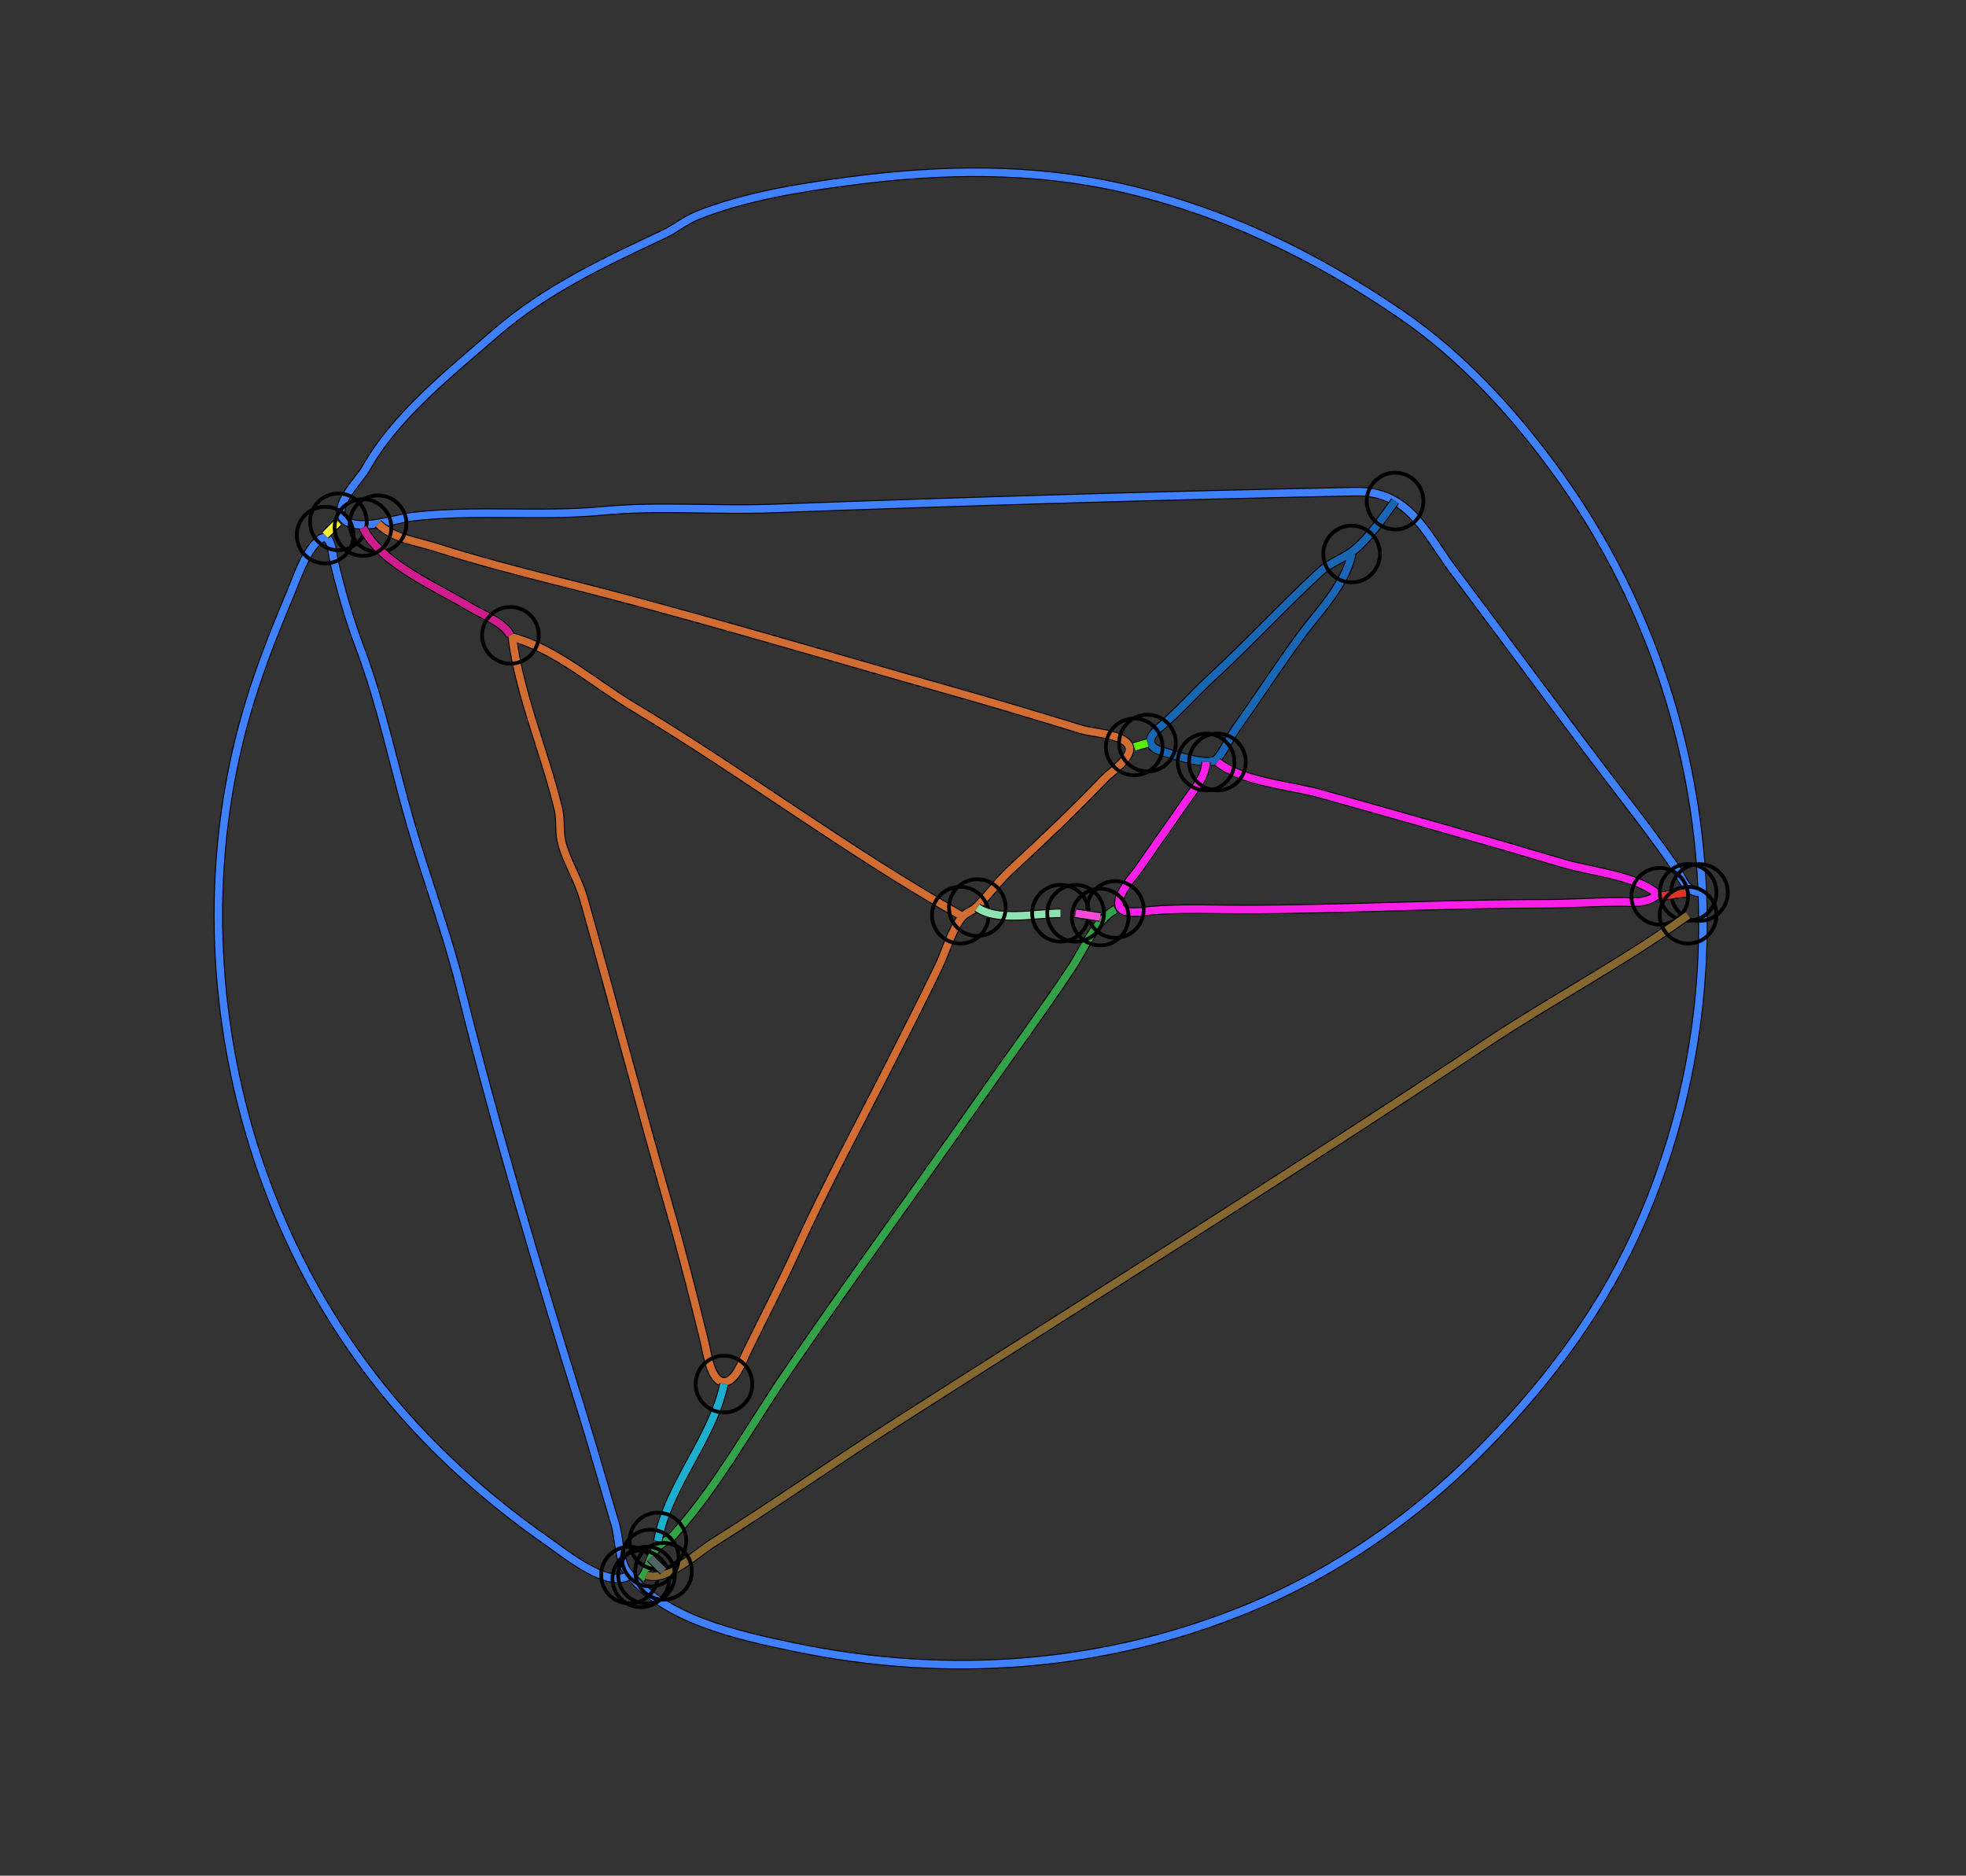 <?xml version="1.0" standalone="yes"?>
<svg width="1040" height="992">
<rect width="100%" height="100%" fill="#333333" stroke="none"/>
<path style="stroke:#000000;fill:none;stroke-width:5" d="M"/>
<path style="stroke:#329E18;fill:none;stroke-width:4" d="M"/>
<path style="stroke:#000000;fill:none;stroke-width:5" d="M899 472C891.47 471.427 890.147 464.562 886.351 459C877.759 446.411 868.439 434.173 859.154 422.089C828.697 382.453 799.203 341.974 769.13 302C754.035 281.935 745.617 259.452 717 260.015C614.094 262.04 510.594 265.189 408 268.956C378.566 270.037 348.45 267.367 319 270.17C285.522 273.356 251.454 269.34 218 273.286C209.597 274.276 188.279 281.794 181.643 274.297C175.772 267.665 190.506 253.258 193.437 248C209.128 219.847 237.788 197.369 261.715 176.5C288.286 153.324 319.418 138.706 351 123.931C357.248 121.007 362.476 116.47 369 113.88C394.448 103.775 423.058 99.261 450 95.718C498.068 89.398 546.385 88.591 594 99.5C647.568 111.772 695.917 135.373 741 166.22C773.826 188.681 801.373 218.971 824.458 251C908.115 367.07 925.21 522.438 865.1 653C844.746 697.211 814.509 736.227 780.13 770.272C746.16 803.912 705.313 831.957 661 850.29C583.796 882.23 501.141 888.013 420 871.12C390.284 864.933 350.102 856.139 331.603 830.856C327.505 825.256 327.488 812.86 325.43 806C319.435 786.02 313.873 765.928 307.653 746C284.551 671.982 262.352 597.203 243.556 522C236.403 493.383 225.823 465.321 217.559 437C208.387 405.569 201.783 372.642 190.192 342C184.754 327.624 180.301 311.957 176.745 297C175.726 292.712 175.398 279.455 168.132 286.167C161.2 292.571 157.177 305.443 153.576 314C144.421 335.748 135.939 357.234 129.576 380C97.435 494.987 121.251 624.702 191.87 721C219.181 758.241 252.184 789.05 290 815.459C299.252 821.92 322.072 840.635 333 833"/>
<path style="stroke:#3F80FC;fill:none;stroke-width:4" d="M899 472C891.47 471.427 890.147 464.562 886.351 459C877.759 446.411 868.439 434.173 859.154 422.089C828.697 382.453 799.203 341.974 769.13 302C754.035 281.935 745.617 259.452 717 260.015C614.094 262.04 510.594 265.189 408 268.956C378.566 270.037 348.45 267.367 319 270.17C285.522 273.356 251.454 269.34 218 273.286C209.597 274.276 188.279 281.794 181.643 274.297C175.772 267.665 190.506 253.258 193.437 248C209.128 219.847 237.788 197.369 261.715 176.5C288.286 153.324 319.418 138.706 351 123.931C357.248 121.007 362.476 116.47 369 113.88C394.448 103.775 423.058 99.261 450 95.718C498.068 89.398 546.385 88.591 594 99.5C647.568 111.772 695.917 135.373 741 166.22C773.826 188.681 801.373 218.971 824.458 251C908.115 367.07 925.21 522.438 865.1 653C844.746 697.211 814.509 736.227 780.13 770.272C746.16 803.912 705.313 831.957 661 850.29C583.796 882.23 501.141 888.013 420 871.12C390.284 864.933 350.102 856.139 331.603 830.856C327.505 825.256 327.488 812.86 325.43 806C319.435 786.02 313.873 765.928 307.653 746C284.551 671.982 262.352 597.203 243.556 522C236.403 493.383 225.823 465.321 217.559 437C208.387 405.569 201.783 372.642 190.192 342C184.754 327.624 180.301 311.957 176.745 297C175.726 292.712 175.398 279.455 168.132 286.167C161.2 292.571 157.177 305.443 153.576 314C144.421 335.748 135.939 357.234 129.576 380C97.435 494.987 121.251 624.702 191.87 721C219.181 758.241 252.184 789.05 290 815.459C299.252 821.92 322.072 840.635 333 833"/>
<circle stroke="#000000" fill="none" stroke-width="2" r="15" cx="899" cy="472"/>
<circle stroke="#000000" fill="none" stroke-width="2" r="15" cx="333" cy="833"/>
<path style="stroke:#000000;fill:none;stroke-width:5" d="M738 265C731.825 273.397 724.723 283.895 716.714 290.606C711.17 295.25 703.925 297.262 698.286 302.46C678.673 320.537 660.584 340.218 640.961 358.286C632.421 366.148 624.746 374.939 616.001 382.576C613.393 384.853 607.799 388.736 608.681 392.867C609.255 395.56 612.725 396.709 615 397.426C620.125 399.041 639.821 405.762 643.737 401.396C647.796 396.87 650.371 390.183 653.94 385.17C665.253 369.277 675.987 352.76 687.489 337C697.11 323.818 711.815 309.357 715 293"/>
<path style="stroke:#1966B5;fill:none;stroke-width:4" d="M738 265C731.825 273.397 724.723 283.895 716.714 290.606C711.17 295.25 703.925 297.262 698.286 302.46C678.673 320.537 660.584 340.218 640.961 358.286C632.421 366.148 624.746 374.939 616.001 382.576C613.393 384.853 607.799 388.736 608.681 392.867C609.255 395.56 612.725 396.709 615 397.426C620.125 399.041 639.821 405.762 643.737 401.396C647.796 396.87 650.371 390.183 653.94 385.17C665.253 369.277 675.987 352.76 687.489 337C697.11 323.818 711.815 309.357 715 293"/>
<circle stroke="#000000" fill="none" stroke-width="2" r="15" cx="738" cy="265"/>
<circle stroke="#000000" fill="none" stroke-width="2" r="15" cx="715" cy="293"/>
<path style="stroke:#000000;fill:none;stroke-width:5" d="M172 283L179 276"/>
<path style="stroke:#FEF235;fill:none;stroke-width:4" d="M172 283L179 276"/>
<circle stroke="#000000" fill="none" stroke-width="2" r="15" cx="172" cy="283"/>
<circle stroke="#000000" fill="none" stroke-width="2" r="15" cx="179" cy="276"/>
<path style="stroke:#000000;fill:none;stroke-width:5" d="M200 277C208.397 284.96 219.333 285.962 230 289.355C251.288 296.127 273.31 301.952 295 307.375C363.759 324.565 431.811 345.176 500 364.441C524.063 371.24 548.136 378.434 572 385.78C577.988 387.623 593.832 388.177 597.056 394.228C600.157 400.047 587.393 408.527 584.089 411.985C568.434 428.374 551.764 444.234 535.089 459.572C528.333 465.787 523.037 473.287 516.61 479.606C514.269 481.909 510.805 482.685 508.727 485.275C503.444 491.857 500.323 503.281 496.615 511C488.553 527.782 480.045 544.399 471.627 561C454.796 594.192 436.88 627.084 421.435 661C413.154 679.185 403.801 697.024 395.052 715C392.833 719.56 389.142 730.855 383 730.855C375.986 730.855 374.028 715.279 372.742 710C366.953 686.237 360.888 662.492 354.128 639C338.436 584.466 324.097 529.473 308.7 475C305.853 464.929 299.16 454.503 296.985 444.83C295.76 439.385 296.703 433.457 295.402 428C288.203 397.805 274.886 367.723 271 337C293.635 342.933 315.064 361.878 335 373.819C393.531 408.876 448.619 450.425 508 484"/>
<path style="stroke:#D16D32;fill:none;stroke-width:4" d="M200 277C208.397 284.96 219.333 285.962 230 289.355C251.288 296.127 273.31 301.952 295 307.375C363.759 324.565 431.811 345.176 500 364.441C524.063 371.24 548.136 378.434 572 385.78C577.988 387.623 593.832 388.177 597.056 394.228C600.157 400.047 587.393 408.527 584.089 411.985C568.434 428.374 551.764 444.234 535.089 459.572C528.333 465.787 523.037 473.287 516.61 479.606C514.269 481.909 510.805 482.685 508.727 485.275C503.444 491.857 500.323 503.281 496.615 511C488.553 527.782 480.045 544.399 471.627 561C454.796 594.192 436.88 627.084 421.435 661C413.154 679.185 403.801 697.024 395.052 715C392.833 719.56 389.142 730.855 383 730.855C375.986 730.855 374.028 715.279 372.742 710C366.953 686.237 360.888 662.492 354.128 639C338.436 584.466 324.097 529.473 308.7 475C305.853 464.929 299.16 454.503 296.985 444.83C295.76 439.385 296.703 433.457 295.402 428C288.203 397.805 274.886 367.723 271 337C293.635 342.933 315.064 361.878 335 373.819C393.531 408.876 448.619 450.425 508 484"/>
<circle stroke="#000000" fill="none" stroke-width="2" r="15" cx="200" cy="277"/>
<circle stroke="#000000" fill="none" stroke-width="2" r="15" cx="508" cy="484"/>
<path style="stroke:#000000;fill:none;stroke-width:5" d="M192 279C201.007 297.894 231.37 310.68 249 321.326C255.703 325.373 266.111 328.91 270 336"/>
<path style="stroke:#CF1D90;fill:none;stroke-width:4" d="M192 279C201.007 297.894 231.37 310.68 249 321.326C255.703 325.373 266.111 328.91 270 336"/>
<circle stroke="#000000" fill="none" stroke-width="2" r="15" cx="192" cy="279"/>
<circle stroke="#000000" fill="none" stroke-width="2" r="15" cx="270" cy="336"/>
<path style="stroke:#000000;fill:none;stroke-width:5" d="M600 395L607 393"/>
<path style="stroke:#59F003;fill:none;stroke-width:4" d="M600 395L607 393"/>
<circle stroke="#000000" fill="none" stroke-width="2" r="15" cx="600" cy="395"/>
<circle stroke="#000000" fill="none" stroke-width="2" r="15" cx="607" cy="393"/>
<path style="stroke:#000000;fill:none;stroke-width:5" d="M638 403C637.581 411.061 632.287 416.622 627.896 423C619.589 435.063 611.069 446.935 602.767 459C599.806 463.303 589.669 474.024 592.329 479.682C594.354 483.99 605.257 481.943 609 481.615C624.679 480.243 641.166 481 657 481C710.073 481 763.055 478.003 816 478C829.383 477.999 842.62 477.098 856 477.003C863.702 476.949 870.796 478.247 877 473C865.427 462.974 841.704 461.025 827 456.637C784.463 443.943 741.7 431.946 699 419.909C682.659 415.303 657.359 413.672 644 403"/>
<path style="stroke:#FA1FE7;fill:none;stroke-width:4" d="M638 403C637.581 411.061 632.287 416.622 627.896 423C619.589 435.063 611.069 446.935 602.767 459C599.806 463.303 589.669 474.024 592.329 479.682C594.354 483.99 605.257 481.943 609 481.615C624.679 480.243 641.166 481 657 481C710.073 481 763.055 478.003 816 478C829.383 477.999 842.62 477.098 856 477.003C863.702 476.949 870.796 478.247 877 473C865.427 462.974 841.704 461.025 827 456.637C784.463 443.943 741.7 431.946 699 419.909C682.659 415.303 657.359 413.672 644 403"/>
<circle stroke="#000000" fill="none" stroke-width="2" r="15" cx="638" cy="403"/>
<circle stroke="#000000" fill="none" stroke-width="2" r="15" cx="644" cy="403"/>
<path style="stroke:#000000;fill:none;stroke-width:5" d="M893 472L878 474"/>
<path style="stroke:#E2332B;fill:none;stroke-width:4" d="M893 472L878 474"/>
<circle stroke="#000000" fill="none" stroke-width="2" r="15" cx="893" cy="472"/>
<circle stroke="#000000" fill="none" stroke-width="2" r="15" cx="878" cy="474"/>
<path style="stroke:#000000;fill:none;stroke-width:5" d="M517 480C527.59 487.618 548.408 483 561 483"/>
<path style="stroke:#8DE4B0;fill:none;stroke-width:4" d="M517 480C527.59 487.618 548.408 483 561 483"/>
<circle stroke="#000000" fill="none" stroke-width="2" r="15" cx="517" cy="480"/>
<circle stroke="#000000" fill="none" stroke-width="2" r="15" cx="561" cy="483"/>
<path style="stroke:#000000;fill:none;stroke-width:5" d="M339 835C343.4 830.158 343.307 823.236 347.785 818.278C350.227 815.574 353.855 814.604 356.331 811.867C379.342 786.427 396.86 754.282 416.178 726C449.747 676.855 485.053 628.799 519.139 580C534.987 557.311 551.481 535.058 566.796 512C573.537 501.849 579.193 487.045 590 481"/>
<path style="stroke:#32A147;fill:none;stroke-width:4" d="M339 835C343.4 830.158 343.307 823.236 347.785 818.278C350.227 815.574 353.855 814.604 356.331 811.867C379.342 786.427 396.86 754.282 416.178 726C449.747 676.855 485.053 628.799 519.139 580C534.987 557.311 551.481 535.058 566.796 512C573.537 501.849 579.193 487.045 590 481"/>
<circle stroke="#000000" fill="none" stroke-width="2" r="15" cx="339" cy="835"/>
<circle stroke="#000000" fill="none" stroke-width="2" r="15" cx="590" cy="481"/>
<path style="stroke:#000000;fill:none;stroke-width:5" d="M569 483L582 485"/>
<path style="stroke:#F74AD9;fill:none;stroke-width:4" d="M569 483L582 485"/>
<circle stroke="#000000" fill="none" stroke-width="2" r="15" cx="569" cy="483"/>
<circle stroke="#000000" fill="none" stroke-width="2" r="15" cx="582" cy="485"/>
<path style="stroke:#000000;fill:none;stroke-width:5" d="M893 484C858.945 508.67 821.07 528.558 786 551.889C683.741 619.917 579.511 684.981 476 751.04C442.69 772.298 410.461 795.042 377 816.05C369.019 821.061 351.555 837.236 342 833"/>
<path style="stroke:#86672F;fill:none;stroke-width:4" d="M893 484C858.945 508.67 821.07 528.558 786 551.889C683.741 619.917 579.511 684.981 476 751.04C442.69 772.298 410.461 795.042 377 816.05C369.019 821.061 351.555 837.236 342 833"/>
<circle stroke="#000000" fill="none" stroke-width="2" r="15" cx="893" cy="484"/>
<circle stroke="#000000" fill="none" stroke-width="2" r="15" cx="342" cy="833"/>
<path style="stroke:#000000;fill:none;stroke-width:5" d="M383 732C376.663 761.669 353.546 785.251 348 815"/>
<path style="stroke:#1DAECD;fill:none;stroke-width:4" d="M383 732C376.663 761.669 353.546 785.251 348 815"/>
<circle stroke="#000000" fill="none" stroke-width="2" r="15" cx="383" cy="732"/>
<circle stroke="#000000" fill="none" stroke-width="2" r="15" cx="348" cy="815"/>
<path style="stroke:#000000;fill:none;stroke-width:5" d="M344 824L351 831"/>
<path style="stroke:#536264;fill:none;stroke-width:4" d="M344 824L351 831"/>
<circle stroke="#000000" fill="none" stroke-width="2" r="15" cx="344" cy="824"/>
<circle stroke="#000000" fill="none" stroke-width="2" r="15" cx="351" cy="831"/>
</svg>